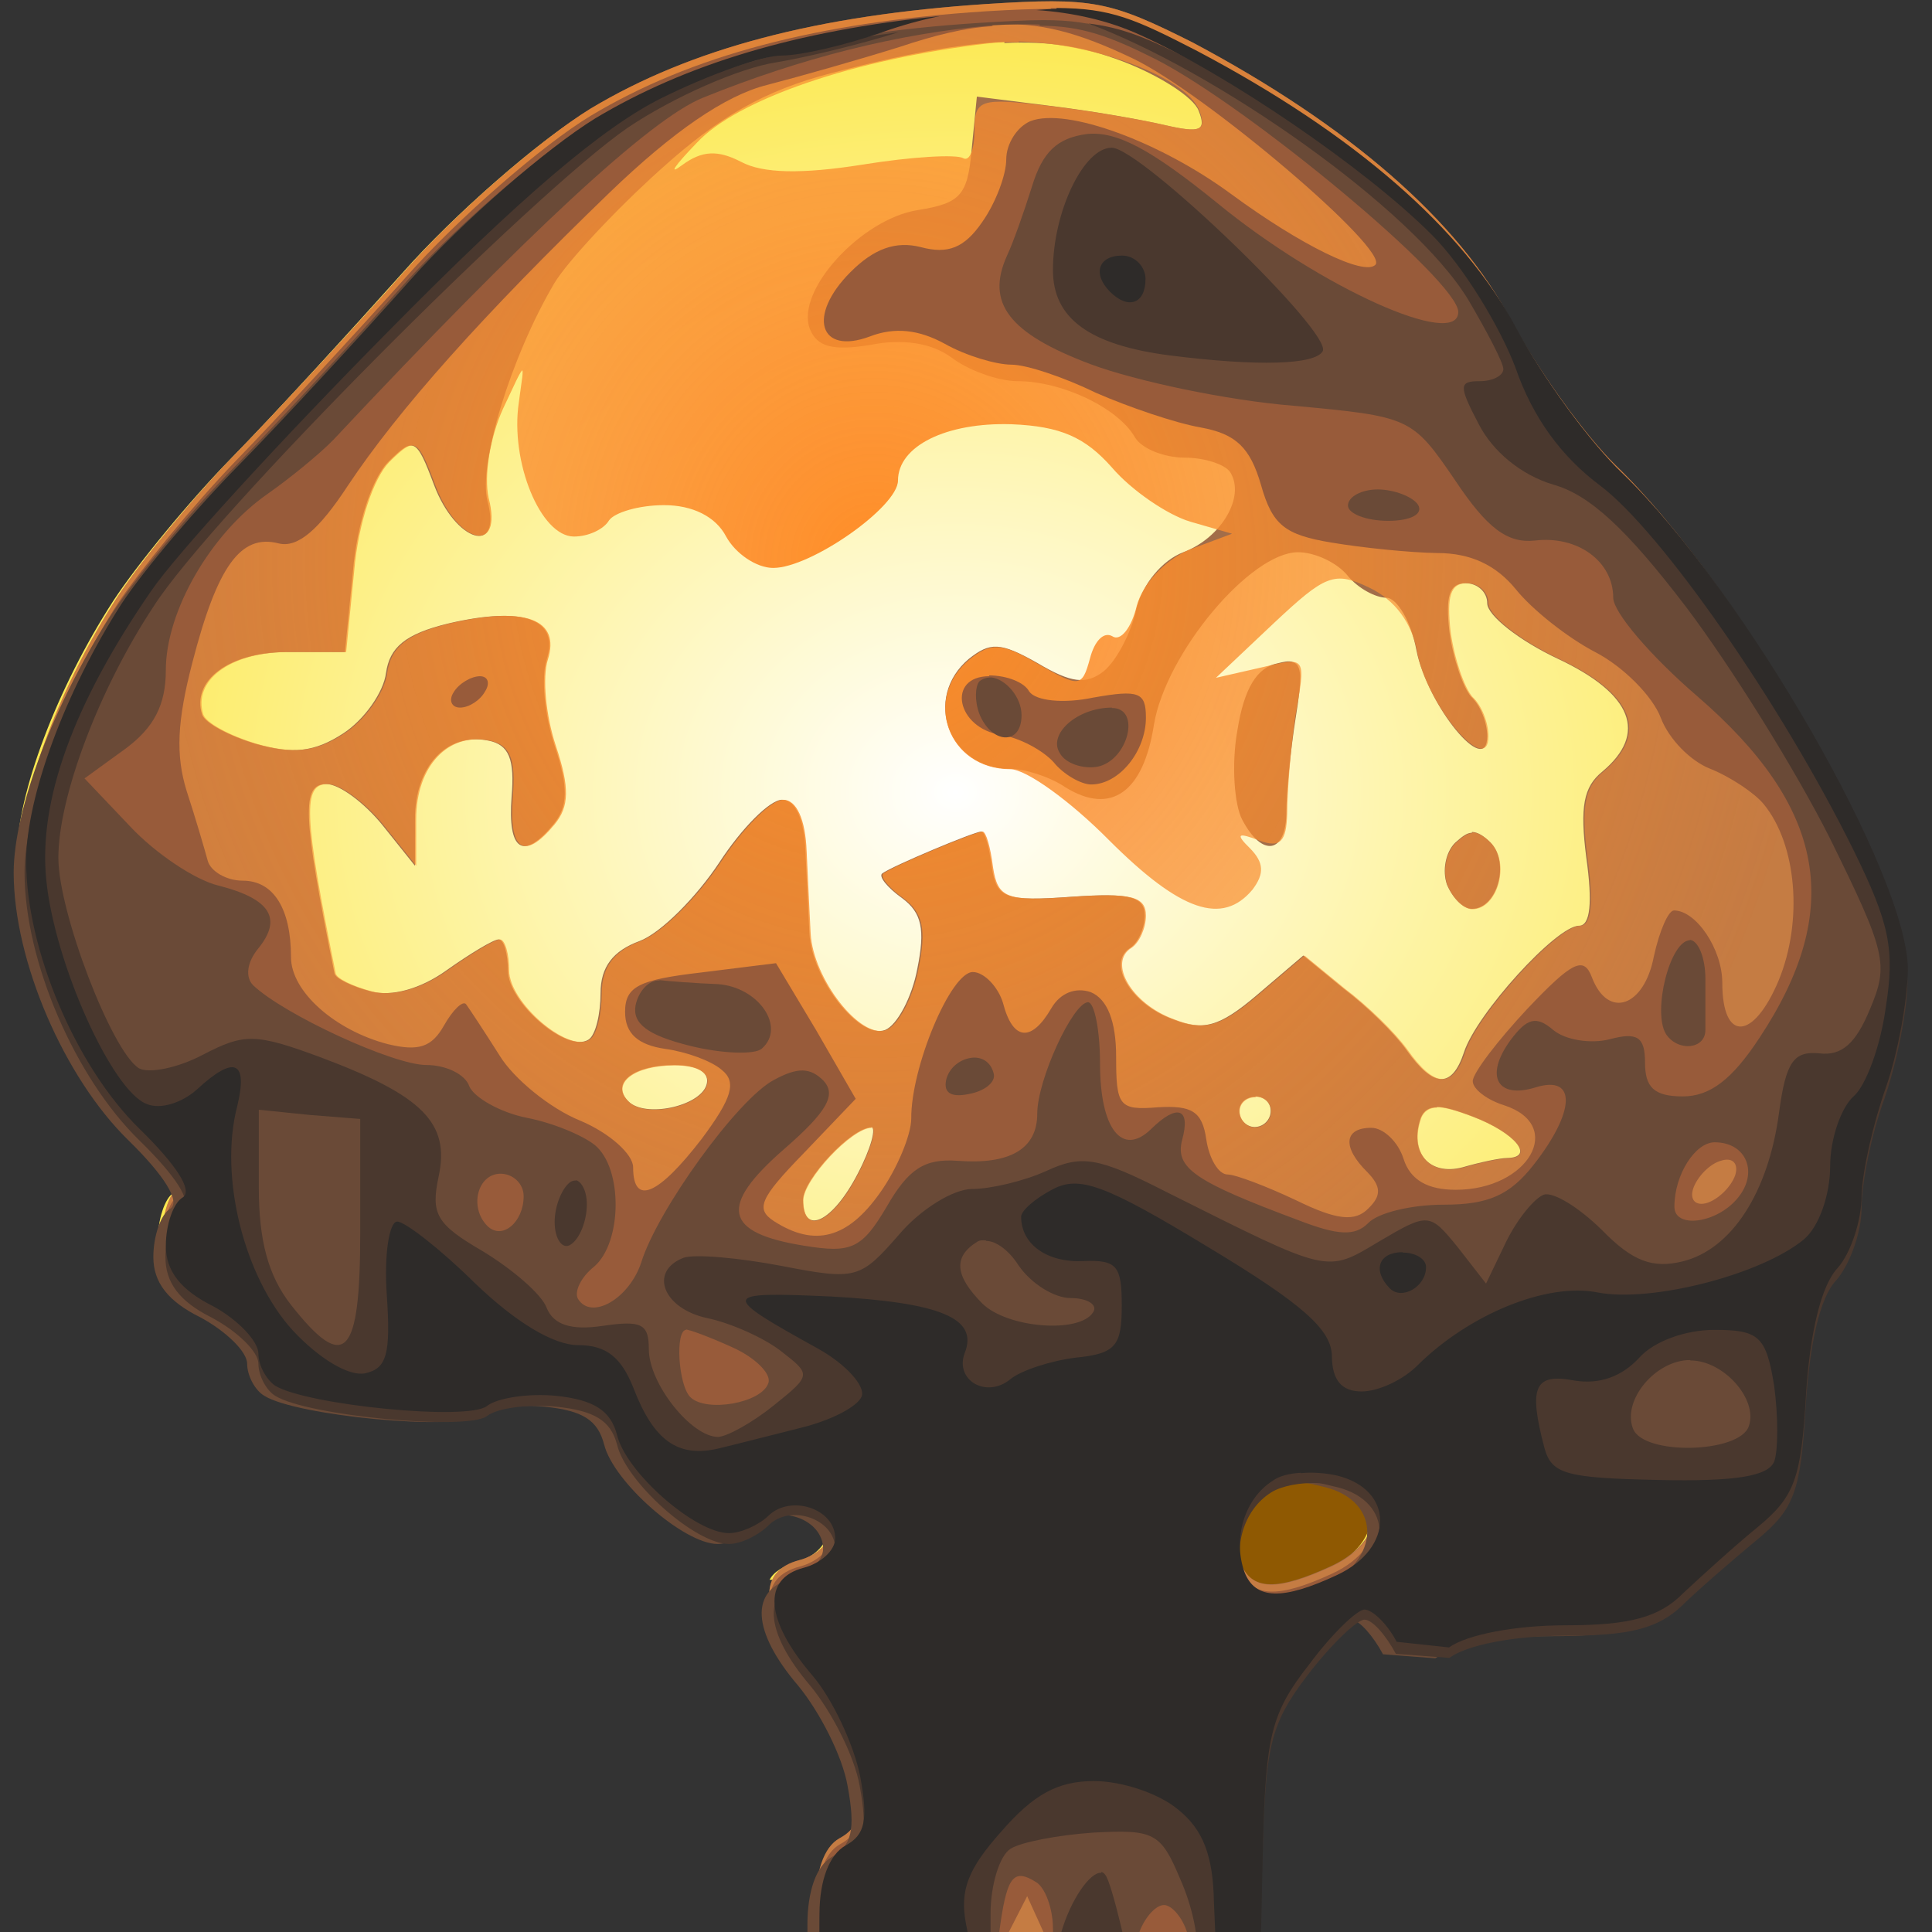 <svg xmlns="http://www.w3.org/2000/svg" width="48" height="48" xmlns:xlink="http://www.w3.org/1999/xlink"><rect width="100%" height="100%" fill="#333333" stroke="none"/><defs><linearGradient id="b"><stop offset="0" stop-color="#ff8d27"/><stop offset="1" stop-color="#f18d3b" stop-opacity=".445"/></linearGradient><linearGradient id="a"><stop offset="0" stop-color="#fff"/><stop offset="1" stop-color="#fce94f"/></linearGradient><radialGradient id="c" cx="23.74" cy="19.688" r="23.316" xlink:href="#a" fx="23.74" fy="19.688" gradientTransform="matrix(1 0 0 .839 0 3.165)" gradientUnits="userSpaceOnUse"/><radialGradient id="d" cx="21.616" cy="14.314" r="23.381" xlink:href="#b" fx="21.616" fy="14.314" gradientTransform="matrix(1 0 0 1.044 .095 -.986)" gradientUnits="userSpaceOnUse"/></defs><g><path fill="#8f5902" fill-rule="evenodd" d="M36.1 38.03a3.8 2.42 0 1 1-7.63 0 3.8 2.42 0 1 1 7.62 0z" overflow="visible" enable-background="accumulate"/><path fill="url(#c)" fill-rule="evenodd" d="M26.03.12c-.45 0-.96.02-1.63.06-4.2.27-7.33 1.1-9.83 2.6-1.2.73-3.27 2.53-4.57 4-1.3 1.45-3.2 3.53-4.25 4.6-1.05 1.07-2.36 2.67-2.93 3.54-1.4 2.16-2.4 4.8-2.4 6.36 0 2.2 1.27 5.1 2.86 6.65.9.88 1.3 1.53 1.04 1.7-.23.13-.4.68-.4 1.2 0 .64.34 1.1 1.14 1.5.64.34 1.17.85 1.17 1.15 0 .3.2.67.42.8.8.5 4.8.87 5.26.5.26-.2 1.03-.3 1.73-.23.92.1 1.3.33 1.46.94.22.92 1.98 2.46 2.8 2.46.3 0 .75-.22 1-.46.53-.54 1.64-.15 1.64.6 0 .3-.35.62-.78.73-.3.1-.53.22-.64.43h11.8c-.08-.1-.14-.2-.2-.33-.3-.83-.03-1.83.66-2.27.34-.2 1.1-.27 1.66-.13 1.4.35 1.38 1.8-.04 2.47-.25.1-.44.18-.64.26h9.47c.46-.43 1.12-.98 1.62-1.4.93-.76 1.1-1.2 1.2-3.3.1-1.55.35-2.68.75-3.12.35-.4.65-1.2.65-1.82 0-.62.25-1.84.55-2.7.18-.5.35-1.14.46-1.75V23.1c-.74-2.9-4.3-8.82-7-11.43-.8-.74-1.95-2.36-2.6-3.6-1.33-2.47-4.05-4.83-7.93-6.88C28 .37 27.36.1 26.03.1z" overflow="visible" enable-background="accumulate"/><path fill="#a26d49" d="M31.15 48.67l.1-3.05c.07-2.68.18-3.24 1.1-4.45.6-.76 1.24-1.4 1.43-1.4.2 0 .54.36.78.82l1.3.12c.44-.33 1.64-.56 2.9-.56 1.6 0 2.32-.2 2.9-.77.44-.44 1.3-1.15 1.9-1.64.92-.75 1.07-1.2 1.2-3.3.08-1.54.34-2.68.74-3.12.34-.38.64-1.2.65-1.82 0-.62.24-1.84.55-2.7.3-.84.57-2.14.58-2.88.03-2.3-4.1-9.43-7.14-12.36-.77-.75-1.93-2.37-2.6-3.6-1.3-2.48-4.03-4.84-7.9-6.9C27.57.02 27.16-.07 24.5.1c-4.2.28-7.33 1.1-9.83 2.6-1.2.74-3.28 2.53-4.58 4-1.3 1.46-3.22 3.53-4.26 4.6-1.04 1.07-2.35 2.67-2.92 3.54-1.4 2.16-2.4 4.8-2.4 6.36 0 2.2 1.27 5.1 2.86 6.65.9.88 1.3 1.53 1.03 1.7-.22.13-.37.68-.37 1.2 0 .64.33 1.1 1.13 1.52.64.33 1.17.83 1.17 1.13 0 .3.2.68.42.8.8.5 4.8.87 5.26.5.26-.2 1.03-.3 1.73-.23.92.1 1.3.33 1.46.94.22.93 1.98 2.46 2.8 2.46.3 0 .74-.2 1-.45.53-.54 1.64-.14 1.64.6 0 .3-.35.63-.78.74-1.04.27-1 1.26.16 2.63.53.62 1.1 1.76 1.24 2.53.2 1.07.1 1.48-.4 1.75-.4.22-.6.85-.6 1.7v1.32l5.05-.26c.37-.35.47-.35.47 0 0 .62 2 .62 2.66 0 .4-.38.57-.38.7 0l2.02.27zm-6.2-47.6c1.13-.06 2 .1 2.93.45.92.35 1.78.9 1.9 1.23.2.5.04.56-.83.36-.6-.14-1.86-.36-2.86-.48l-1.82-.23-.13 1.32c-.1 1.13-.27 1.33-1.34 1.5-1.4.22-3.04 2-2.68 2.95.18.45.57.55 1.5.4.8-.16 1.52-.05 2 .3.42.32 1.16.6 1.66.6 1.1 0 2.5.66 2.92 1.4.17.28.73.5 1.23.5s1.02.17 1.14.37c.37.6-.22 1.62-1.17 1.98-.53.2-1.02.8-1.17 1.42-.13.6-.5 1.28-.8 1.53-.44.35-.82.3-1.66-.2-.92-.52-1.17-.52-1.7-.1-1.15.97-.5 2.73 1.02 2.73.37 0 1 .2 1.38.46 1.13.7 1.94.13 2.2-1.56.3-1.78 2.4-4.28 3.58-4.28.42 0 .97.26 1.23.58.26.32.7.55.96.55.27 0 .62.6.75 1.3.27 1.38 1.76 3.2 1.76 2.14 0-.32-.16-.76-.4-.98-.2-.23-.45-.95-.54-1.62-.1-.88 0-1.2.4-1.2.3 0 .54.22.54.5 0 .3.8.93 1.76 1.38 1.85.87 2.23 1.85 1.1 2.8-.47.38-.56.88-.4 2.13.16 1.13.1 1.7-.18 1.7-.56 0-2.56 2.2-2.86 3.15-.3.9-.76.88-1.43-.07-.3-.42-1-1.1-1.56-1.52l-1-.82-1.15.98c-.94.8-1.34.9-2.1.6-1.04-.38-1.64-1.4-1.05-1.77.2-.13.36-.5.36-.8 0-.48-.37-.57-1.82-.47-1.65.12-1.86.04-1.98-.74-.06-.48-.17-.88-.26-.88-.17 0-2.22.86-2.46 1.04-.1.07.12.35.5.62.48.36.57.77.37 1.75-.13.7-.5 1.4-.8 1.52-.64.24-1.82-1.27-1.88-2.4-.02-.43-.07-1.36-.1-2.05-.03-.78-.25-1.27-.58-1.27-.3 0-1 .7-1.56 1.56-.57.86-1.45 1.75-1.98 1.95-.65.24-.97.63-.97 1.3 0 .5-.12 1.04-.3 1.15-.53.34-2-.92-2-1.72 0-.4-.1-.77-.23-.77s-.72.36-1.3.77c-.64.46-1.37.66-1.88.52-.46-.12-.88-.32-.9-.45-.8-3.96-.82-4.7-.2-4.7.32 0 .95.47 1.4 1.03l.8 1v-1.16c0-1.32.8-2.16 1.82-1.95.52.1.66.47.58 1.4-.1 1.33.28 1.6 1.04.68.36-.44.38-.9.03-1.95-.25-.75-.34-1.7-.2-2.14.32-1-.55-1.34-2.44-.9-1.08.26-1.46.6-1.55 1.23-.06.48-.54 1.16-1.06 1.5-.72.47-1.26.52-2.18.26-.67-.2-1.26-.52-1.33-.73-.26-.84.66-1.54 2.08-1.55h1.47l.2-2.02c.1-1.17.48-2.3.87-2.7.63-.62.7-.62 1.14.56.54 1.44 1.7 1.78 1.33.4-.23-.9.58-3.57 1.66-5.4.34-.56 1.52-1.82 2.63-2.82 1.47-1.33 2.6-1.97 4.24-2.4 1.82-.48 3.2-.73 4.32-.78zm7.15 15.37c-.1-.02-.2 0-.36.04-.5.1-.83.6-1 1.68-.15.85-.07 1.84.12 2.2.5.96 1.1.85 1.1-.2 0-.46.1-1.5.23-2.32.16-1 .17-1.34-.1-1.4zm4.47 4.25c-.13 0-.25.1-.42.25-.24.24-.32.7-.2 1.04.14.33.4.6.62.6.63 0 .95-1.15.46-1.65-.16-.16-.32-.26-.46-.26zm-19.82 5.77c.6 0 .9.2.8.5-.17.53-1.53.82-1.94.4-.45-.45.13-.9 1.15-.9zm14.44.78c.2 0 .38.14.38.36 0 .22-.18.4-.4.4-.2 0-.38-.18-.38-.4 0-.2.17-.35.4-.35zm4.5.26c.2 0 .48.08.9.24 1.05.4 1.56 1.02.85 1.03-.16 0-.65.1-1.1.23-.83.22-1.34-.37-1.04-1.23.07-.17.2-.26.4-.26zm-14.05.5c.14 0 0 .53-.33 1.16-.62 1.2-1.36 1.56-1.36.65 0-.5 1.2-1.8 1.7-1.8zm10.58 8.37c.3-.03.62 0 .9.06 1.4.36 1.4 1.8-.03 2.47-1.36.63-2 .62-2.27-.07-.32-.83-.04-1.83.65-2.27.17-.1.45-.17.75-.2z"/><path fill="url(#d)" d="M31.15 48.67l.1-3.05c.07-2.68.18-3.24 1.1-4.45.6-.76 1.24-1.4 1.43-1.4.2 0 .54.36.78.82l1.3.12c.44-.33 1.64-.56 2.9-.56 1.6 0 2.32-.2 2.9-.77.44-.44 1.3-1.15 1.9-1.64.92-.75 1.07-1.2 1.2-3.3.08-1.54.34-2.68.74-3.12.34-.38.64-1.2.65-1.82 0-.62.24-1.84.55-2.7.3-.84.57-2.14.58-2.88.03-2.3-4.1-9.43-7.14-12.36-.77-.75-1.93-2.37-2.6-3.6-1.3-2.48-4.03-4.84-7.9-6.9C27.57.02 27.16-.07 24.5.1c-4.2.28-7.33 1.1-9.83 2.6-1.2.74-3.28 2.53-4.58 4-1.3 1.46-3.22 3.53-4.26 4.6-1.04 1.07-2.35 2.67-2.92 3.54-1.4 2.16-2.4 4.8-2.4 6.36 0 2.2 1.27 5.1 2.86 6.65.9.88 1.3 1.53 1.03 1.7-.22.13-.37.68-.37 1.2 0 .64.33 1.1 1.13 1.52.64.33 1.17.83 1.17 1.13 0 .3.2.68.42.8.8.5 4.8.87 5.26.5.26-.2 1.03-.3 1.73-.23.92.1 1.3.33 1.46.94.22.93 1.98 2.46 2.8 2.46.3 0 .74-.2 1-.45.53-.54 1.64-.14 1.64.6 0 .3-.35.63-.78.74-1.04.27-1 1.26.16 2.63.53.62 1.1 1.76 1.24 2.53.2 1.07.1 1.48-.4 1.75-.4.22-.6.85-.6 1.7v1.32l5.05-.26c.37-.35.47-.35.47 0 0 .6 2.02.6 2.63 0 .36-.35.45-.35.45 0l2.3.27zM25.3 1.03c1.87.04 4.17.88 4.5 1.72.18.5.02.56-.85.36-.6-.14-1.88-.36-2.9-.48-1.7-.2-1.84-.17-1.84.62 0 .46-.12.77-.28.68-.16-.1-1.27-.04-2.5.16-1.52.24-2.48.22-3.02-.07-.58-.3-.97-.28-1.46.08-.36.27-.2.03.36-.55 1-1.08 3.9-2.08 7.23-2.47.24-.03.52-.04.78-.03zM12.96 9.2c.06-.02 0 .25-.07.8-.22 1.47.54 3.33 1.37 3.33.36 0 .74-.18.87-.4.14-.2.75-.38 1.37-.38.7 0 1.28.28 1.54.78.23.42.75.78 1.17.78.94 0 3.1-1.52 3.1-2.17 0-.86 1.2-1.45 2.82-1.4 1.22.05 1.83.32 2.5 1.08.48.56 1.37 1.17 1.94 1.34l1.04.3-1.07.4c-.6.26-1.15.84-1.3 1.4-.13.54-.4.88-.6.75-.22-.13-.45.12-.56.55-.2.73-.27.72-1.3.13-.9-.53-1.17-.53-1.7-.1-1.16.97-.52 2.72 1.02 2.72.4 0 1.5.8 2.45 1.76 1.78 1.78 2.82 2.13 3.57 1.23.3-.4.28-.67-.06-1.02-.38-.37-.3-.4.22-.2.53.2.68.03.7-.67 0-.5.08-1.57.2-2.4.26-1.5.3-1.5-.83-1.23l-1.14.26 1.44-1.36c1.28-1.2 1.5-1.3 2.37-.88.63.3 1.07.87 1.2 1.65.26 1.3 1.76 3.07 1.76 2.04 0-.32-.16-.76-.4-.98-.2-.23-.45-.95-.54-1.62-.1-.88 0-1.2.4-1.2.3 0 .54.22.54.5 0 .3.8.93 1.76 1.38 1.85.87 2.23 1.85 1.1 2.8-.47.38-.56.88-.4 2.13.16 1.13.1 1.7-.18 1.7-.56 0-2.56 2.2-2.86 3.15-.3.9-.76.88-1.43-.07-.3-.42-1-1.1-1.56-1.52l-1-.82-1.15.98c-.94.8-1.34.9-2.1.6-1.04-.38-1.64-1.4-1.05-1.77.2-.13.36-.5.36-.8 0-.48-.37-.57-1.82-.47-1.65.12-1.86.04-1.98-.74-.06-.48-.17-.88-.26-.88-.17 0-2.22.86-2.46 1.04-.1.07.12.35.5.62.48.36.57.77.37 1.75-.13.7-.5 1.4-.8 1.52-.64.24-1.82-1.27-1.88-2.4-.02-.43-.07-1.36-.1-2.05-.03-.78-.25-1.27-.58-1.27-.3 0-1 .7-1.56 1.56-.57.86-1.45 1.75-1.98 1.95-.65.24-.97.63-.97 1.3 0 .5-.12 1.04-.3 1.15-.53.34-2-.92-2-1.72 0-.4-.1-.77-.23-.77s-.72.36-1.3.77c-.64.46-1.37.66-1.88.52-.46-.12-.88-.32-.9-.45-.8-3.96-.82-4.7-.2-4.7.32 0 .95.47 1.4 1.03l.8 1v-1.16c0-1.32.8-2.16 1.82-1.95.52.1.66.47.58 1.4-.1 1.33.28 1.6 1.04.68.36-.44.38-.9.03-1.95-.25-.75-.34-1.7-.2-2.14.32-1-.55-1.34-2.44-.9-1.08.26-1.46.6-1.55 1.23-.06.48-.54 1.16-1.06 1.5-.72.47-1.26.52-2.18.26-.67-.2-1.26-.52-1.33-.73-.26-.84.66-1.54 2.08-1.55h1.47l.2-2.02c.1-1.17.48-2.3.87-2.7.63-.62.7-.62 1.14.56.55 1.48 1.7 1.76 1.33.33-.12-.53.03-1.5.36-2.22.3-.63.43-.95.5-.97zm23.62 11.5c-.13 0-.25.1-.42.25-.24.24-.32.7-.2 1.04.14.33.4.6.62.6.63 0 .95-1.15.46-1.65-.16-.16-.32-.26-.46-.26zm-19.82 5.77c.6 0 .9.2.8.5-.17.53-1.53.82-1.94.4-.45-.45.13-.9 1.15-.9zm14.44.78c.2 0 .38.14.38.36 0 .22-.18.4-.4.4-.2 0-.38-.18-.38-.4 0-.2.17-.35.4-.35zm4.5.26c.2 0 .48.08.9.24 1.05.4 1.56 1.02.85 1.03-.16 0-.65.1-1.1.23-.83.22-1.34-.37-1.04-1.23.07-.17.2-.26.4-.26zm-14.05.5c.14 0 0 .53-.33 1.16-.62 1.2-1.36 1.56-1.36.65 0-.5 1.2-1.8 1.7-1.8zm10.58 8.37c.3-.03.62 0 .9.06 1.4.36 1.4 1.8-.03 2.47-1.36.63-2 .62-2.27-.07-.32-.83-.04-1.83.65-2.27.17-.1.45-.17.75-.2z"/><path fill="#985b3a" d="M26.12.22c-.44 0-.95.02-1.62.06-4.2.27-7.33 1.1-9.83 2.6-1.2.73-3.28 2.53-4.58 4-1.3 1.45-3.22 3.53-4.26 4.6C4.8 12.55 3.5 14.14 2.92 15c-1.4 2.17-2.4 4.8-2.4 6.38 0 2.18 1.27 5.1 2.86 6.65.9.88 1.3 1.53 1.03 1.7-.22.13-.37.67-.37 1.2 0 .63.33 1.1 1.13 1.5.64.34 1.17.85 1.17 1.15 0 .3.2.67.42.8.8.5 4.8.87 5.26.5.26-.2 1.03-.3 1.73-.23.92.1 1.3.33 1.46.94.22.92 1.98 2.46 2.8 2.46.3 0 .74-.22 1-.46.53-.54 1.64-.15 1.64.6 0 .3-.35.62-.78.73-1.04.27-1 1.26.16 2.63.53.62 1.1 1.77 1.24 2.53.2 1.07.1 1.47-.4 1.74-.4.22-.6.86-.6 1.7v1.32l4.3.03.5-.88.45-.88.4.88c.42.94 1.74 1.14 2.5.4.36-.37.58-.37.94 0 .13.12.8.2 1.8.28l.1-2.9c.08-2.66.2-3.23 1.12-4.43.58-.77 1.23-1.4 1.42-1.4.2 0 .54.4.78.84l1.3.1c.44-.32 1.64-.54 2.9-.54 1.6 0 2.32-.17 2.9-.75.44-.4 1.3-1.16 1.9-1.64.92-.76 1.07-1.2 1.2-3.3.08-1.55.34-2.7.74-3.13.34-.38.64-1.2.65-1.8 0-.64.24-1.86.55-2.7.3-.86.57-2.15.58-2.9.03-2.3-4.1-9.43-7.14-12.36-.77-.74-1.93-2.36-2.6-3.6-1.3-2.48-4.03-4.83-7.9-6.88C28.08.47 27.45.2 26.1.2zm-1.5.4c1.18-.1 2.2.2 3.52.83 1.8.86 6.4 4.77 6.03 5.13-.28.28-1.84-.48-3.57-1.75-1.76-1.3-4.1-2.17-5-1.82-.33.14-.6.56-.6.95 0 .38-.26 1.08-.6 1.56-.44.64-.85.8-1.52.62-.63-.16-1.17.04-1.75.62-1.08 1.08-.78 2.07.48 1.6.62-.24 1.22-.17 1.86.18.53.3 1.28.52 1.66.52.38 0 1.32.32 2.1.7.8.35 1.97.75 2.6.86.88.16 1.23.5 1.5 1.43.28 1 .6 1.24 1.75 1.43.77.13 1.95.25 2.63.26.83 0 1.46.3 1.95.9.4.5 1.28 1.2 1.97 1.56.7.36 1.43 1.1 1.63 1.63.2.53.74 1.08 1.23 1.27.5.2 1.1.6 1.33.88.82 1 .98 2.9.37 4.38-.63 1.5-1.4 1.53-1.4.06 0-.84-.65-1.8-1.2-1.8-.14 0-.36.5-.5 1.14-.24 1.26-1.14 1.57-1.54.52-.2-.53-.48-.4-1.6.78-.73.78-1.36 1.6-1.36 1.8 0 .2.36.47.78.6 1.53.5.6 2.1-1.2 2.1-.7 0-1.13-.24-1.3-.77-.13-.42-.5-.77-.8-.77-.68 0-.73.48-.1 1.1.34.35.36.58.03.9-.33.34-.78.3-1.8-.2-.72-.34-1.5-.64-1.7-.64-.23 0-.46-.4-.53-.87-.1-.7-.36-.85-1.2-.8-.97.08-1.04-.03-1.04-1.26 0-.88-.22-1.43-.63-1.6-.38-.13-.76.02-.98.4-.5.86-.96.8-1.2-.13-.12-.4-.47-.77-.75-.77-.55 0-1.54 2.37-1.53 3.64 0 .4-.35 1.25-.78 1.85-.8 1.13-1.62 1.35-2.63.7-.46-.3-.36-.56.73-1.68l1.3-1.36-.98-1.7-1-1.67-1.85.23c-1.54.18-1.9.34-1.9.98 0 .54.32.82 1 .92.52.07 1.15.3 1.4.52.38.3.26.7-.5 1.72-1.08 1.4-1.7 1.67-1.7.7 0-.32-.58-.85-1.32-1.16-.74-.3-1.65-1.04-2-1.62-.38-.6-.75-1.16-.83-1.27-.08-.1-.33.14-.55.53-.3.53-.62.65-1.4.46-1.3-.34-2.4-1.3-2.4-2.16 0-1.2-.43-1.9-1.2-1.9-.4 0-.8-.23-.87-.5-.07-.26-.3-1.05-.52-1.72-.28-.9-.24-1.74.14-3.2.62-2.4 1.2-3.2 2.14-2.96.47.12 1-.33 1.72-1.43 1.25-1.88 3.36-4.25 6.52-7.3 1.56-1.5 2.86-2.4 3.9-2.66.85-.22 2.32-.64 3.28-.94.9-.3 1.63-.48 2.33-.52zM11.93 16.8c-.22 0-.53.18-.66.4-.13.2-.05.38.16.38.22 0 .5-.18.62-.4.13-.2.08-.38-.13-.38zm12.65 0c-1.07 0-.82 1.3.3 1.46.45.07 1.03.38 1.3.68.24.3.68.55.93.55.7 0 1.36-.83 1.36-1.66 0-.63-.17-.7-1.3-.5-.76.16-1.44.08-1.6-.15-.12-.23-.56-.4-1-.4zm18.17 12.04c.3-.1.45.07.36.36-.1.28-.4.58-.68.68-.3.1-.46-.07-.36-.36.1-.28.4-.6.68-.68zm-10.5 7.72c.28-.02.6 0 .9.07 1.4.35 1.38 1.8-.04 2.46-1.36.63-2 .6-2.27-.07-.32-.84-.04-1.8.65-2.24.17-.12.45-.2.75-.24z"/><path fill="#6a4a37" d="M25.93.5c-.45 0-.96.03-1.62.07-4.2.27-7.33 1.12-9.83 2.63-1.2.73-3.27 2.53-4.57 4-1.3 1.46-3.2 3.5-4.25 4.57-1.04 1.07-2.36 2.67-2.92 3.54-1.4 2.17-2.4 4.8-2.4 6.37 0 2.2 1.26 5.1 2.85 6.65.9.88 1.3 1.53 1.04 1.7-.23.13-.42.67-.42 1.2 0 .63.36 1.1 1.17 1.5.63.34 1.16.85 1.16 1.15 0 .3.2.67.43.8.8.5 4.8.87 5.25.5.27-.2 1.04-.3 1.73-.23.93.1 1.3.33 1.46.94.23.93 1.98 2.47 2.82 2.47.3 0 .73-.22.97-.46.54-.55 1.65-.16 1.65.58 0 .3-.36.63-.78.74-1.04.28-1 1.3.16 2.66.52.63 1.1 1.74 1.23 2.5.2 1.08.1 1.48-.4 1.76-.38.22-.6.85-.6 1.68v.9l4.67-.02.13-.94c.17-1.15.34-1.34.88-1 .22.13.42.64.42 1.16 0 .74.2.97.94.97.6 0 1-.3 1.17-.78.13-.43.43-.78.65-.78.2 0 .5.35.6.78.1.36.23.54 1.44.64l.06-2.66c.07-2.67.22-3.23 1.14-4.44.58-.76 1.23-1.4 1.43-1.4.18 0 .53.4.77.85l1.3.1c.44-.32 1.63-.55 2.88-.55 1.6 0 2.33-.17 2.92-.74.44-.42 1.3-1.17 1.9-1.65.9-.76 1.07-1.2 1.2-3.3.07-1.55.34-2.7.73-3.13.35-.38.65-1.2.65-1.8 0-.63.25-1.86.55-2.7.3-.86.58-2.15.6-2.9 0-2.3-4.1-9.42-7.15-12.36-.77-.74-1.93-2.36-2.6-3.6-1.32-2.47-4.03-4.83-7.92-6.88C27.9.78 27.27.5 25.93.5zm-.1.14c1.03 0 1.73.25 2.9.84 2.33 1.2 7.5 5.5 7.5 6.27 0 .93-3.42-.6-5.98-2.7-1.64-1.33-2.5-1.8-3.25-1.72-.74.1-1.1.45-1.36 1.3-.2.64-.47 1.4-.62 1.72-.53 1.17.03 1.93 2.08 2.7 1.13.42 3.4.9 5.03 1.03 2.9.27 2.95.28 4.02 1.85.8 1.2 1.3 1.57 1.98 1.5 1.07-.13 1.95.52 1.95 1.42 0 .36.92 1.44 2.08 2.44 3.2 2.76 3.67 5.3 1.55 8.5-.67 1.02-1.22 1.45-1.9 1.45-.72 0-.94-.23-.94-.84 0-.65-.2-.76-.88-.58-.47.12-1.1.02-1.4-.23-.42-.36-.65-.3-1.06.25-.66.9-.33 1.48.64 1.17 1-.3.97.6-.06 1.92-.6.77-1.14 1-2.24 1-.8 0-1.64.2-1.88.46-.33.33-.76.3-1.72-.07-2.6-.97-3.08-1.3-2.9-2 .22-.8-.13-.9-.77-.27-.72.7-1.27 0-1.27-1.62 0-.84-.14-1.53-.3-1.53-.38.02-1.26 1.93-1.26 2.77 0 .87-.67 1.27-1.98 1.17-.82-.06-1.22.2-1.76 1.14-.62 1.05-.88 1.16-2.05.97-2-.32-2.13-.98-.5-2.4 1.08-.94 1.3-1.35.98-1.7-.33-.33-.64-.34-1.23-.02-.9.47-2.9 3.24-3.3 4.54-.3.9-1.24 1.44-1.57.9-.1-.17.07-.54.4-.8.7-.6.72-2.44.02-3.02-.3-.24-1.03-.55-1.7-.68-.65-.13-1.3-.5-1.42-.78-.1-.3-.58-.53-1.07-.53-.82 0-3.53-1.25-4.3-1.98-.2-.2-.16-.57.13-.92.6-.74.3-1.23-1-1.56-.58-.14-1.56-.8-2.18-1.46l-1.14-1.2 1.02-.74c.7-.52 1-1.08 1-1.95 0-1.47 1.12-3.4 2.53-4.38.57-.4 1.3-1 1.63-1.34 4.8-5.12 7.87-7.97 9.18-8.5 2.42-.98 4.84-1.6 7.2-1.8.45-.03.83-.03 1.17-.02zm8.4 11.52c-.4 0-.74.18-.74.4 0 .2.45.38 1 .38.56 0 .88-.17.74-.4-.13-.2-.6-.38-1-.38zm-9.6 4.67c-.1 0-.2.02-.3.1-.1.12-.12.48 0 .8.3.76 1.05.8 1.05.04 0-.46-.4-.9-.75-.94zm3 .75c-.87 0-1.6.66-1.3 1.13.14.26.58.4.93.34.77-.15 1.1-1.47.36-1.46zm14.36 5.78c-.5 0-.94 1.77-.6 2.33.3.45.98.38.98-.1 0-.17 0-.74 0-1.27s-.18-.97-.4-.97zm-25.6 1c-.27-.02-.53.27-.6.62-.08.45.3.74 1.34 1 .8.2 1.63.23 1.8.07.6-.53-.08-1.53-1.1-1.6-.53-.02-1.2-.07-1.45-.1zm7.75 1.92c-.25.03-.52.2-.62.5-.1.35.08.5.55.4.4-.07.67-.3.62-.5-.07-.3-.3-.43-.55-.4zm18.46 2.1c.8 0 1.1.77.56 1.4-.52.62-1.56.75-1.56.2 0-.8.52-1.6 1-1.6zm-30.17.78c.32 0 .58.25.58.56 0 .64-.53 1.1-.9.74-.46-.46-.25-1.3.33-1.3zm4.6 3.87c.1 0 .63.2 1.18.45.55.25.96.65.88.88-.16.5-1.55.74-1.94.35-.3-.3-.38-1.67-.1-1.67zm15.46 3.82c.14.02.3.07.44.1 1.4.36 1.38 1.8-.03 2.47-1.35.63-2 .6-2.26-.1-.33-.83-.05-1.8.64-2.24.26-.16.74-.26 1.2-.23z"/><path fill="#4a382e" d="M27 .57c3.15 1.15 8.1 4.6 9.48 6.88.47.8.87 1.56.87 1.72 0 .16-.26.3-.58.3-.52 0-.54.1-.03 1.07.35.68 1.05 1.26 1.85 1.5.9.25 1.82 1.1 3.3 3.04 1.12 1.48 2.73 4.07 3.57 5.74 1.4 2.84 1.47 3.14 1 4.25-.35.85-.7 1.17-1.26 1.1-.63-.06-.83.2-1 1.47-.26 1.97-1.17 3.4-2.4 3.7-.74.18-1.24 0-2-.78-.57-.56-1.2-.95-1.44-.88-.23.08-.66.6-.94 1.17l-.5 1.04-.7-.9c-.7-.86-.73-.87-1.95-.15-1.34.8-1.2.82-5.3-1.23-1.7-.87-2.1-.92-2.97-.52-.57.26-1.4.45-1.85.45-.46 0-1.28.5-1.82 1.14-.96 1.1-1.06 1.13-2.92.77-1.05-.2-2.16-.3-2.43-.2-.87.34-.5 1.27.6 1.5.57.12 1.38.48 1.8.8.77.6.8.6-.16 1.37-.52.42-1.15.77-1.38.78-.66 0-1.72-1.32-1.72-2.18 0-.63-.18-.72-1.14-.58-.8.12-1.23-.03-1.4-.45-.12-.33-.84-.95-1.58-1.4-1.17-.68-1.3-.93-1.1-1.87.28-1.32-.4-2-2.93-2.95-1.62-.6-1.9-.6-2.92-.07-.62.33-1.35.48-1.6.34-.68-.43-2-3.88-2-5.23 0-1.5 1-4.18 2.37-6.25C5.25 12.82 13.23 4.8 15.6 3.17c1.13-.76 2.77-1.48 3.68-1.62.83-.14 2.13-.46 3.05-.75-3.1.4-5.54 1.18-7.56 2.4-1.2.73-3.28 2.53-4.58 4-1.3 1.46-3.22 3.5-4.26 4.57-1.04 1.07-2.36 2.67-2.92 3.54-1.4 2.17-2.4 4.8-2.4 6.37 0 2.2 1.26 5.1 2.85 6.65.9.88 1.33 1.53 1.07 1.7-.23.13-.42.67-.42 1.2 0 .63.34 1.1 1.14 1.5.64.34 1.17.85 1.17 1.15 0 .3.2.67.42.8.8.5 4.8.87 5.26.5.26-.2 1.03-.3 1.73-.23.92.1 1.34.33 1.5.94.22.93 1.94 2.47 2.78 2.47.3 0 .74-.22.98-.46.55-.55 1.66-.16 1.66.58 0 .3-.36.63-.78.74-1.04.28-1 1.3.16 2.66.52.63 1.1 1.74 1.23 2.5.2 1.08.1 1.48-.38 1.76-.4.22-.62.85-.62 1.68v1.07h4.25v-1.34c0-.73.23-1.46.5-1.62.25-.16 1.17-.34 2.06-.4 1.5-.08 1.67 0 2.15 1.15.3.67.45 1.44.4 1.7-.04.17.48.26 1.55.33l.1-2.63c.07-2.67.18-3.23 1.1-4.44.58-.76 1.24-1.4 1.43-1.4.2 0 .54.4.78.85l1.33.1c.43-.32 1.6-.55 2.85-.55 1.6 0 2.32-.17 2.92-.74.43-.42 1.3-1.17 1.88-1.65.92-.76 1.08-1.2 1.2-3.3.1-1.55.35-2.7.75-3.13.34-.38.64-1.2.64-1.8 0-.63.25-1.86.56-2.7.3-.86.57-2.15.58-2.9.03-2.3-4.1-9.42-7.14-12.36-.77-.74-1.93-2.36-2.6-3.6-1.32-2.47-4.03-4.83-7.9-6.88-1.22-.64-1.88-.9-2.74-1zm.62 3.1c-.7 0-1.46 1.6-1.46 3.04 0 1.2.9 1.86 2.9 2.12 2.22.28 3.6.23 3.8-.1.28-.44-4.52-5.06-5.24-5.06zm-21.2 23.9l1.27.13 1.26.1v2.82c0 3.1-.38 3.5-1.72 1.8-.57-.73-.8-1.6-.8-2.93v-1.93zm7.9 1.76c-.05 0-.08 0-.14.03-.2.13-.4.58-.4 1 0 .43.2.7.4.56.22-.14.4-.58.4-1 0-.33-.13-.56-.27-.6zm10.18 1.5c.25 0 .57.24.8.6.32.47.9.82 1.3.82.42 0 .68.17.56.35-.33.54-2.14.4-2.76-.22-.67-.68-.73-1.15-.12-1.53.06-.04.14-.04.22-.03zM42 33.8c.82 0 1.68.96 1.45 1.63-.22.68-2.63.74-2.88.06-.27-.7.56-1.7 1.42-1.7zm-9.22 3.05c.15.02.3.07.45.1 1.4.36 1.4 1.8-.03 2.47-1.36.63-2 .6-2.27-.1-.32-.83-.05-1.8.65-2.24.25-.16.74-.26 1.2-.23zm-5.42 9.68c-.27-.03-.76.66-1 1.5-.23.73-.12.86.74.86.9 0 .97-.13.74-1.08-.14-.58-.3-1.14-.38-1.23-.03-.04-.06-.07-.1-.07z"/><path fill="#2e2b29" d="M26.25.22c-.14 0-.36.02-.5.03.9.06 1.8.26 2.58.62 2.17.98 5.58 3.3 7.24 4.96.8.8 1.7 2.3 2.08 3.3.43 1.25 1.15 2.22 2.1 2.93 1.52 1.14 4.5 5.42 6.3 9.06.9 1.83 1.03 2.47.8 3.92-.13.96-.5 1.95-.8 2.2-.3.27-.58 1.04-.58 1.73 0 .7-.27 1.5-.65 1.82-1.06.88-3.8 1.58-5.13 1.32-1.26-.25-3.18.54-4.46 1.8-.36.37-.98.66-1.4.66-.5 0-.73-.28-.74-.87 0-.66-.72-1.3-3.08-2.72-2.57-1.56-3.2-1.78-3.86-1.43-.44.23-.78.53-.78.68 0 .7.67 1.15 1.56 1.1.82-.03.94.12.94 1.1 0 1-.14 1.2-1.14 1.3-.64.08-1.36.32-1.62.53-.6.5-1.4.03-1.14-.65.34-.86-.6-1.25-3.34-1.4-2.73-.12-2.76-.06-.3 1.3.68.38 1.17.92 1.08 1.18-.1.26-.77.6-1.5.78-.72.18-1.65.42-2.07.52-1 .23-1.6-.2-2.1-1.5-.3-.76-.67-1.07-1.37-1.07-.62 0-1.56-.57-2.57-1.54-.86-.85-1.74-1.53-1.93-1.53-.2 0-.33.82-.26 1.82.1 1.48 0 1.83-.54 1.95-.4.08-1.14-.36-1.8-1.07-1.2-1.32-1.83-3.8-1.38-5.55.28-1.14-.06-1.3-1-.43-.37.33-.9.5-1.24.36-.87-.32-2.3-3.52-2.5-5.57-.2-1.96.67-4.37 2.6-7.17.64-.94 3.3-3.83 5.9-6.46 3.3-3.35 5.34-5.08 6.8-5.8 1.17-.58 2.5-1.05 2.97-1.05.47 0 1.6-.26 2.5-.58.48-.17.95-.3 1.43-.4-3.58.36-6.32 1.2-8.56 2.54-1.2.74-3.28 2.54-4.58 4-1.3 1.46-3.22 3.54-4.26 4.6C4.9 12.6 3.58 14.15 3.02 15 1.62 17.18.65 19.8.65 21.4c0 2.18 1.23 5.1 2.82 6.65.9.88 1.33 1.53 1.07 1.7-.23.13-.42.67-.42 1.2 0 .63.37 1.1 1.17 1.5.63.34 1.13.88 1.13 1.18 0 .3.2.65.42.8.8.48 4.8.88 5.26.5.26-.2 1.03-.32 1.73-.25.92.1 1.34.36 1.5.97.22.93 1.94 2.44 2.78 2.44.3 0 .74-.2.98-.43.55-.54 1.66-.18 1.66.56 0 .3-.36.62-.78.73-1.04.27-.96 1.3.2 2.66.52.6 1.05 1.76 1.2 2.52.2 1.08.13 1.45-.36 1.72-.4.22-.65.86-.65 1.7v1.35h3.86L24 47.8c-.16-.84.05-1.37.88-2.3.8-.92 1.4-1.25 2.3-1.25.68 0 1.6.3 2.08.7.63.5.88 1.15.9 2.32l.07 1.62h1.08l.07-3.1c.07-2.66.2-3.23 1.14-4.43.57-.77 1.2-1.37 1.38-1.37.2 0 .57.36.8.8l1.3.14c.45-.32 1.65-.55 2.9-.55 1.6 0 2.33-.2 2.92-.8.43-.4 1.26-1.16 1.85-1.64.92-.76 1.08-1.2 1.2-3.3.1-1.55.38-2.7.78-3.13.34-.38.6-1.2.6-1.8.02-.64.3-1.83.6-2.68.3-.85.54-2.17.55-2.92.03-2.3-4.06-9.43-7.1-12.36-.78-.74-1.97-2.36-2.63-3.6-1.33-2.48-4.04-4.83-7.92-6.88C28.2.47 27.6.2 26.25.2zm1.63 6.13c-.6 0-.74.46-.3.9.45.45.88.3.88-.32 0-.3-.26-.58-.58-.58zm6.97 24.76c-.6 0-.76.45-.32.9.3.3.9-.04.9-.53 0-.2-.26-.36-.58-.36zm7.73 1.93c1.12 0 1.3.15 1.5 1.4.1.75.1 1.6 0 1.87-.15.37-.97.5-2.87.46-2.3-.05-2.66-.14-2.84-.8-.4-1.52-.25-1.86.75-1.67.63.1 1.17-.1 1.6-.56.37-.42 1.16-.7 1.88-.7zM32.32 36.6c.3-.03.63 0 .9.06 1.42.35 1.43 1.8 0 2.47-1.35.63-2.03.62-2.3-.07-.3-.83 0-1.83.7-2.27.16-.12.4-.18.7-.2zM27.4 48.12c-.2 0-.48.14-.85.38-.47.3-.4.36.3.36.47 0 .86-.14.86-.36 0-.24-.1-.38-.3-.38z"/></g></svg>